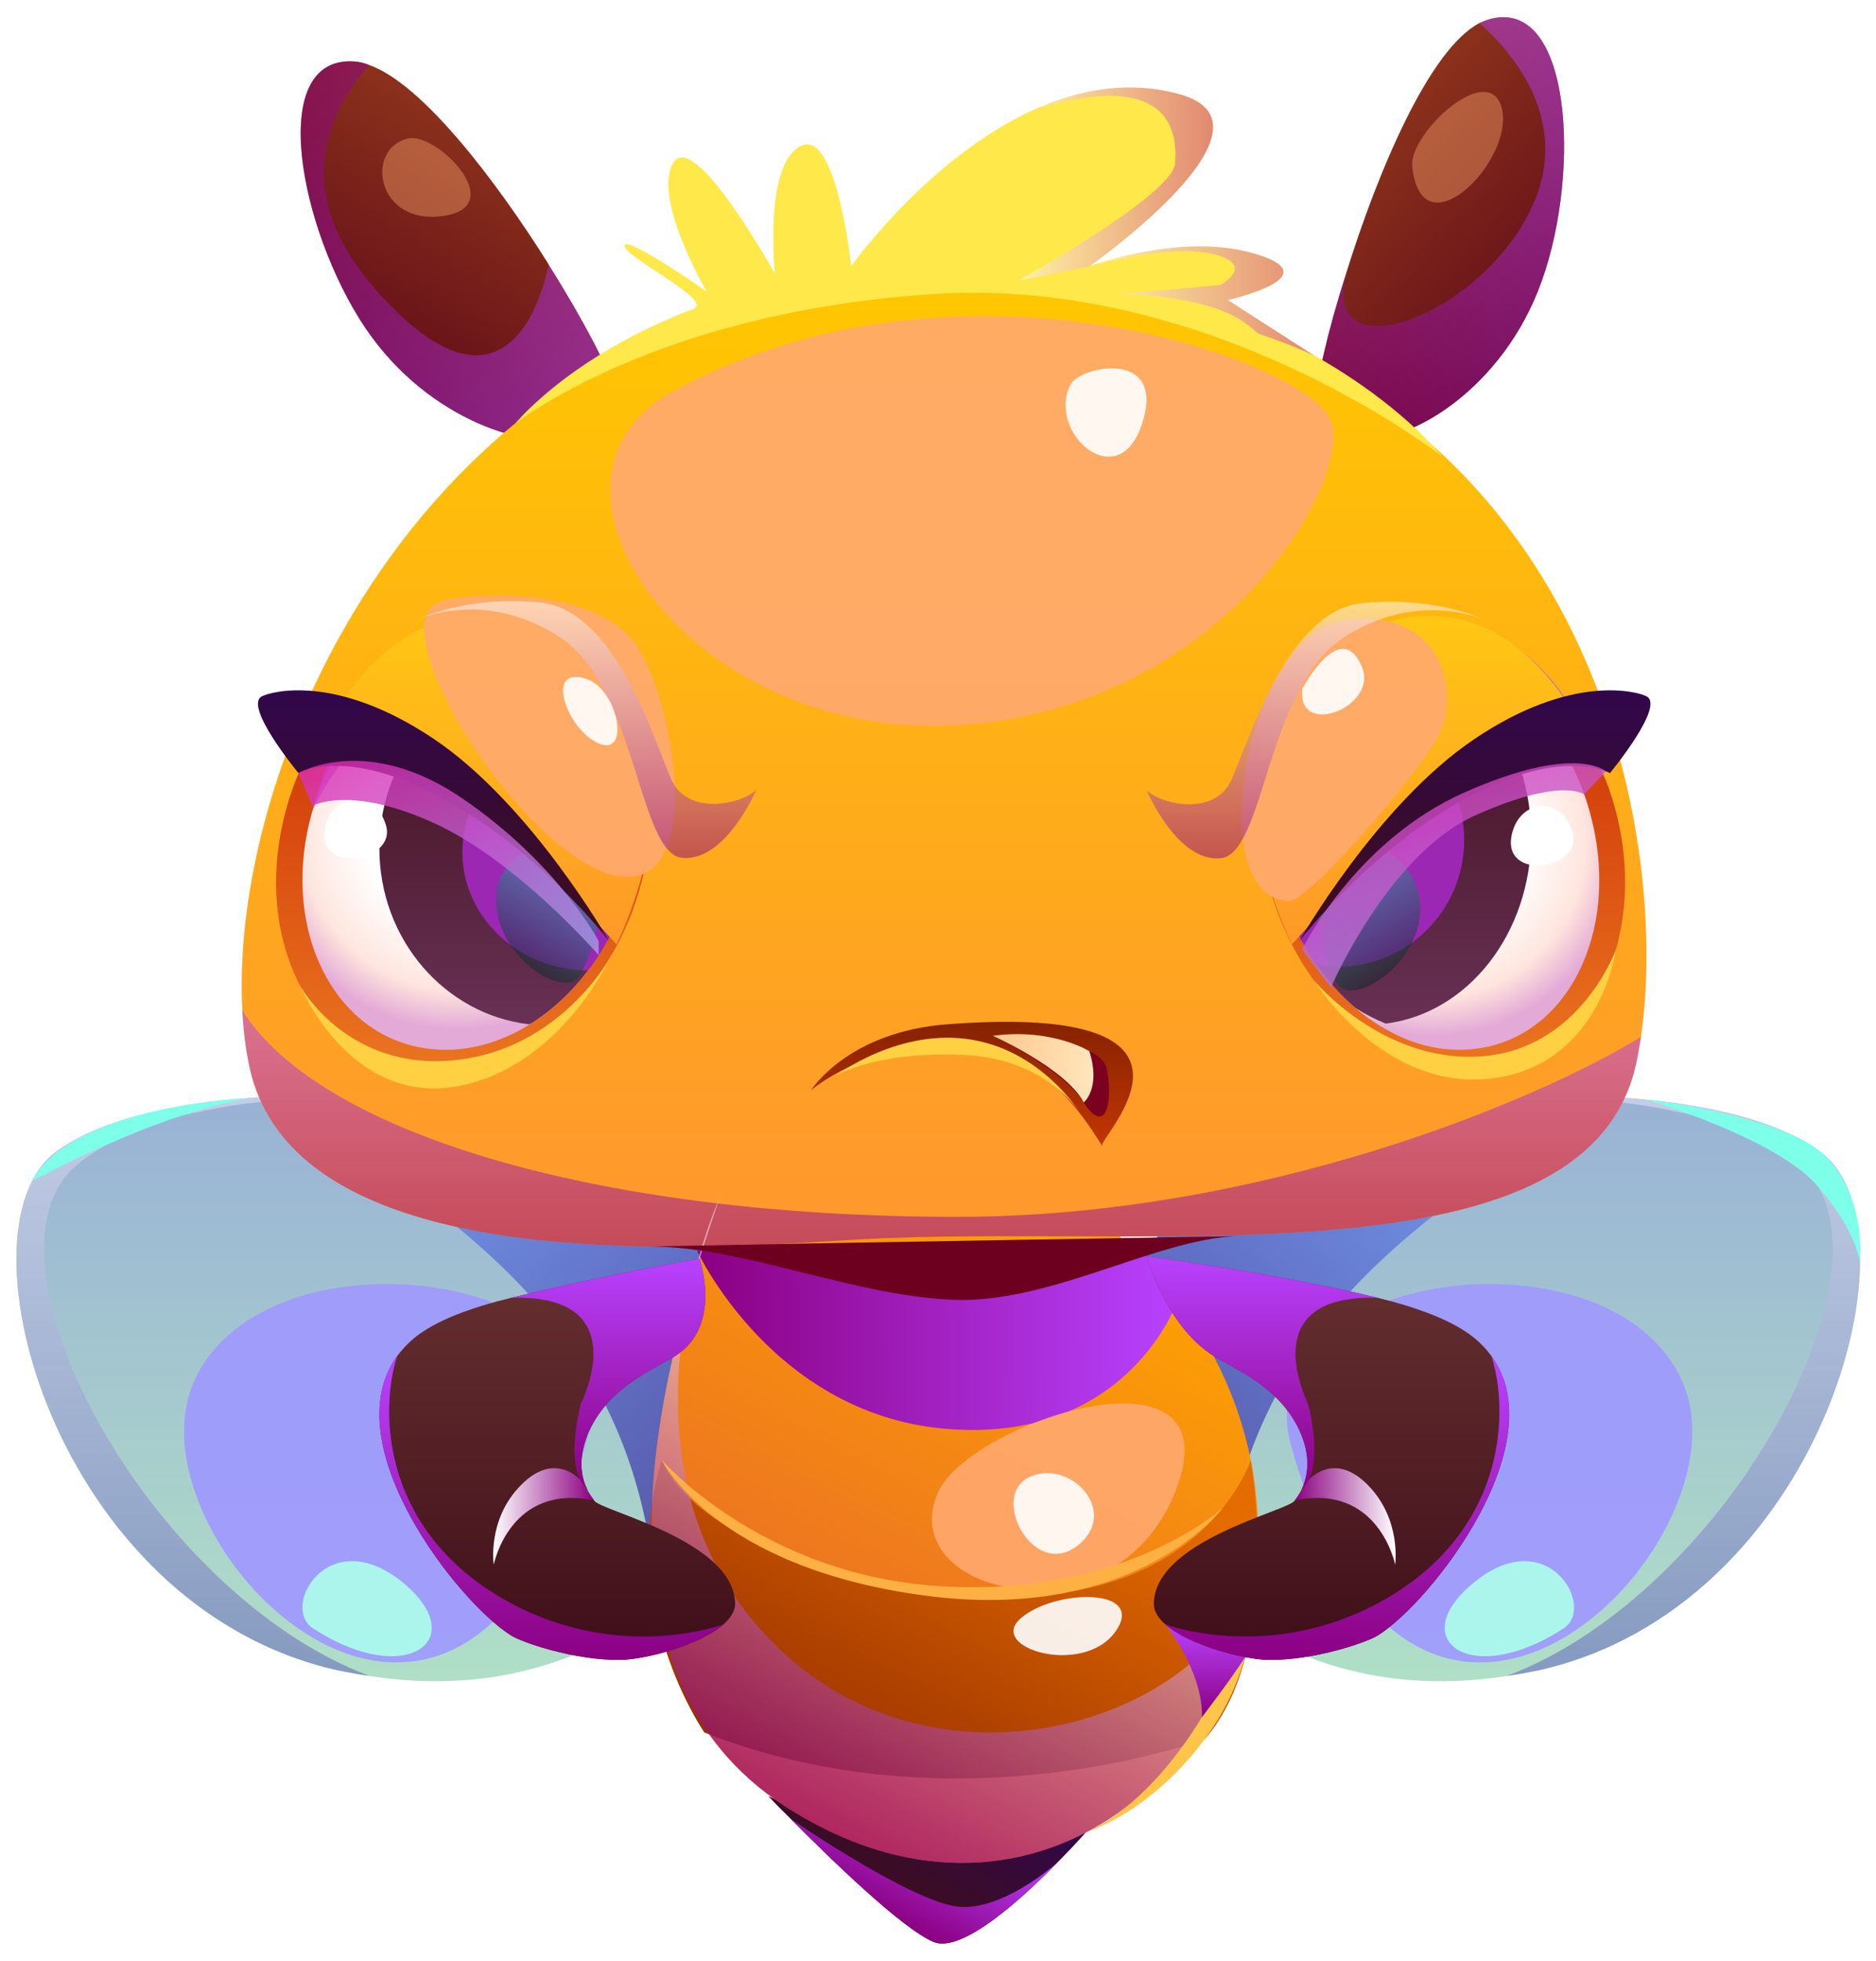 <svg width="538" height="562" viewBox="0 0 538 562" fill="none" xmlns="http://www.w3.org/2000/svg">
<g filter="url(#filter0_d_101_5)">
<path d="M522.5 326.5C501.1 310 452.1 308 413.7 311.1C413.567 311.1 413.5 311.1 413.5 311.1C393.8 312.7 376.9 315.6 367.9 318.6C367.1 318.867 366.367 319.133 365.7 319.4C342.8 328.6 300.5 393.3 300.5 393.3C300.5 393.3 321.3 448.1 371.5 469.5C388.3 476.7 408.4 480.1 432.1 476.4C435.1 476 438.1 475.4 441.2 474.8C522.3 456.7 551.5 348.9 522.5 326.5Z" fill="url(#paint0_linear_101_5)"/>
<path style="mix-blend-mode:multiply" opacity="0.6" d="M522.499 326.5C501.099 310 452.099 308 413.699 311.1C416.999 311.3 485.099 304.5 515.999 329.8C547.699 355.8 495.699 452.6 432.099 476.4C435.099 476 438.099 475.4 441.199 474.8C522.299 456.7 551.499 348.9 522.499 326.5Z" fill="url(#paint1_linear_101_5)"/>
<path style="mix-blend-mode:multiply" opacity="0.6" d="M350.6 447.1C358.1 381.1 400.3 349.6 445.1 320.6L376.2 316.7C375.4 317 366.3 319.2 365.7 319.4C342.8 328.6 300.5 393.3 300.5 393.3C300.5 393.3 300.5 425.7 350.6 447.1Z" fill="url(#paint2_linear_101_5)"/>
<g style="mix-blend-mode:soft-light" opacity="0.9">
<path d="M370.301 410.5C356.301 360.2 462.101 345.8 482.501 392.1C503.001 438.5 405.601 536.9 370.301 410.5Z" fill="#9F98FF"/>
</g>
<g style="mix-blend-mode:soft-light" opacity="0.9">
<path d="M448.499 462.7C421.399 480.4 402.299 465.7 423.199 449.2C443.999 432.7 457.699 456.6 448.499 462.7Z" fill="#ACFFEA"/>
</g>
<path d="M161.699 121.3C153.399 124.7 123.499 117.8 104.699 89.9C85.999 62 76.199 12.2 101.399 13.6C102.799 13.667 104.266 14 105.799 14.6C121.199 20 142.399 48 157.299 71.7C157.299 71.7 157.299 71.734 157.299 71.8C167.499 88 174.799 102.2 175.299 105.9C175.799 109.4 170.099 117.9 161.699 121.3Z" fill="url(#paint3_linear_101_5)"/>
<path d="M442.199 76.4C430.999 108.1 403.699 122.2 394.799 120.9C385.799 119.7 378.199 112.9 377.799 109.5C377.399 105.9 380.599 91.4 386.099 74.2C394.899 45.9 409.699 10.2 424.299 2.6C425.033 2.267 425.766 1.967 426.499 1.7C450.599 -5.9 453.499 44.7 442.199 76.4Z" fill="url(#paint4_linear_101_5)"/>
<path style="mix-blend-mode:multiply" opacity="0.5" d="M442.199 76.4C430.999 108.1 403.699 122.2 394.799 120.9C385.799 119.7 378.199 112.9 377.799 109.5C377.399 105.9 380.599 91.4 386.099 74.2C378.299 103.8 425.599 86.5 439.699 54.5C450.699 29.6 432.699 10.1 424.299 2.6C425.033 2.267 425.766 1.967 426.499 1.7C450.599 -5.9 453.499 44.7 442.199 76.4Z" fill="url(#paint5_linear_101_5)"/>
<path style="mix-blend-mode:multiply" opacity="0.5" d="M161.699 121.3C153.399 124.7 123.499 117.8 104.699 89.9C85.999 62 76.199 12.2 101.399 13.6C102.799 13.667 104.266 14 105.799 14.6C94.199 28.3 82.799 50.8 107.999 79.3C148.199 124.6 157.099 72.7 157.299 71.8C167.499 88 174.799 102.2 175.299 105.9C175.799 109.4 170.099 117.9 161.699 121.3Z" fill="url(#paint6_linear_101_5)"/>
<path d="M15.6 326.5C37.1 310 86 308 124.4 311.1C124.533 311.1 124.6 311.1 124.6 311.1C144.3 312.7 161.3 315.6 170.2 318.6C171.067 318.867 171.833 319.133 172.5 319.4C195.3 328.6 237.6 393.3 237.6 393.3C237.6 393.3 216.8 448.1 166.7 469.5C149.8 476.7 129.8 480.1 106 476.4C103 476 100 475.4 96.9 474.8C15.8 456.7 -13.3 348.9 15.6 326.5Z" fill="url(#paint7_linear_101_5)"/>
<path style="mix-blend-mode:multiply" opacity="0.6" d="M15.6 326.5C37.1 310 86 308 124.4 311.1C121.2 311.3 53 304.5 22.2 329.8C-9.5 355.8 42.4 452.6 106 476.4C103 476 100 475.4 96.9 474.8C15.8 456.7 -13.3 348.9 15.6 326.5Z" fill="url(#paint8_linear_101_5)"/>
<path style="mix-blend-mode:multiply" opacity="0.6" d="M187.5 447.1C180.1 381.1 137.8 349.6 93 320.6L161.9 316.7C162.8 317 171.8 319.2 172.5 319.4C195.3 328.6 237.6 393.3 237.6 393.3C237.6 393.3 237.6 425.7 187.5 447.1Z" fill="url(#paint9_linear_101_5)"/>
<path d="M311.401 521.2C311.401 521.2 308.301 524.8 303.701 529.4C303.634 529.467 303.567 529.533 303.501 529.6C293.401 540 276.101 555.8 267.901 552.7C259.001 549.2 237.501 528.2 226.701 517.3C222.801 513.5 220.301 510.8 220.301 510.8C247.601 524.5 311.401 521.2 311.401 521.2Z" fill="url(#paint10_linear_101_5)"/>
<path d="M225.199 513.8C165.099 474.9 189.399 388.2 206.499 339C212.699 321.2 217.999 308.4 217.999 304.4C217.999 304.4 324.599 317.7 354.299 398.8C358.199 409.6 360.299 420.5 360.699 431.1C360.699 431.8 360.699 432.4 360.799 433.1C360.799 433.567 360.799 434.034 360.799 434.5C360.799 435.367 360.799 436.267 360.799 437.2C359.499 503.9 294.199 558.3 225.199 513.8Z" fill="url(#paint11_linear_101_5)"/>
<path d="M470.599 293.199C470.199 295.799 469.799 298.199 469.299 300.499C456.099 362.999 338.999 347.6 253.699 350.9C219.099 352.2 84.699 367.699 71.399 301.099C70.399 296.233 69.766 291.066 69.499 285.599C65.499 210.499 125.799 83.2 252.999 76.999C448.799 67.299 480.399 225.699 470.599 293.199Z" fill="url(#paint12_linear_101_5)"/>
<path d="M184.3 247.5C175.9 282.5 146.1 307 117.7 302.3C89.2 297.7 73 265.6 81.4 230.6C89.7 195.7 119.6 171.2 148 175.8C176.4 180.5 192.7 212.6 184.3 247.5Z" fill="url(#paint13_linear_101_5)"/>
<path d="M181.399 247C178.899 257.3 174.499 266.5 168.599 274.2C163.899 280.4 158.399 285.5 152.399 289.3C149.499 291.2 146.499 292.7 143.399 293.9C136.299 296.7 128.799 297.6 121.399 296.4C95.799 292.2 81.199 263.3 88.699 231.8C96.199 200.4 123.099 178.3 148.699 182.5C154.599 183.4 159.899 185.7 164.499 189.1C170.699 193.5 175.599 199.9 178.899 207.5C179.099 208.034 179.333 208.6 179.599 209.2C183.799 220.1 184.699 233.3 181.399 247Z" fill="url(#paint14_radial_101_5)"/>
<path d="M181.401 247C178.901 257.3 174.501 266.5 168.601 274.2C163.901 280.4 158.401 285.5 152.401 289.3C152.201 289.367 151.967 289.467 151.701 289.6C127.601 286.8 108.801 265.3 108.801 239.2C108.801 211.1 130.301 188.4 156.801 188.4C159.401 188.4 161.967 188.634 164.501 189.1C170.701 193.5 175.601 199.9 178.901 207.5C179.101 208.034 179.334 208.6 179.601 209.2C183.801 220.1 184.701 233.3 181.401 247Z" fill="url(#paint15_linear_101_5)"/>
<path d="M363.4 247.5C371.6 282.5 400.7 307 428.5 302.3C456.2 297.7 472.1 265.6 463.9 230.6C455.7 195.7 426.6 171.2 398.8 175.8C371.1 180.5 355.2 212.6 363.4 247.5Z" fill="url(#paint16_linear_101_5)"/>
<path d="M424.8 296.4C417.6 297.6 410.3 296.7 403.3 293.9C398.2 291.8 393.2 288.8 388.7 284.9C384.6 281.4 380.8 277.2 377.5 272.5C372.4 265.2 368.5 256.5 366.2 247C363 233.3 363.9 220.1 368 209.2C368.8 207 369.8 204.9 370.9 203C376.7 192.1 386.2 184.5 398.1 182.5C398.5 182.433 398.867 182.366 399.2 182.3C423.9 179 449.5 200.8 456.7 231.8C464.1 263.3 449.8 292.2 424.8 296.4Z" fill="url(#paint17_radial_101_5)"/>
<path d="M439.1 235.7C439.1 263.6 420.9 286.5 397.4 289.4C394.4 288.2 391.5 286.7 388.7 284.9C384.6 281.4 380.8 277.2 377.5 272.5C372.4 265.2 368.5 256.5 366.2 247C363 233.3 363.9 220.1 368 209.2C368.8 207 369.8 204.9 370.9 203C376.7 192.1 386.2 184.5 398.1 182.5C398.5 182.433 398.867 182.366 399.2 182.3C421.8 186.1 439.1 208.5 439.1 235.7Z" fill="url(#paint18_linear_101_5)"/>
<path d="M189.799 414.5C189.799 414.5 197.899 442.7 270.799 452.3C343.599 461.9 358.699 414.5 358.699 414.5C358.699 414.5 368.199 468.6 345.499 494.5C345.499 494.5 274.399 521.1 201.999 492.6C201.999 492.6 176.799 456.4 189.799 414.5Z" fill="url(#paint19_linear_101_5)"/>
<g style="mix-blend-mode:multiply">
<path d="M419.9 236.8C419.9 256.8 403.7 273.1 383.7 273.1C381.567 273.1 379.5 272.9 377.5 272.5C372.4 265.2 368.5 256.5 366.2 247C363 233.3 363.9 220.1 368 209.2C368.8 207 369.8 204.9 370.9 203C374.8 201.5 379.1 200.6 383.7 200.6C403.7 200.6 419.9 216.9 419.9 236.8Z" fill="#9C27B3"/>
</g>
<g style="mix-blend-mode:multiply">
<path d="M181.4 247C178.9 257.3 174.5 266.5 168.6 274.2C148.7 274 132.6 258.9 132.6 240.2C132.6 221.4 148.9 206.2 169 206.2C172.4 206.2 175.7 206.6 178.9 207.5C179.1 208.034 179.333 208.6 179.6 209.2C183.8 220.1 184.7 233.3 181.4 247Z" fill="#9C27B3"/>
</g>
<path style="mix-blend-mode:multiply" opacity="0.8" d="M364.3 231.9C364.3 231.9 367.7 192.5 405.6 186.6C443.4 180.7 460.5 219.8 460.5 219.8C460.5 219.8 447.8 175.1 412.4 173.7C377.1 172.4 360.2 215.4 364.3 231.9Z" fill="url(#paint20_linear_101_5)"/>
<path style="mix-blend-mode:multiply" opacity="0.8" d="M89.6 228.4C89.6 228.4 105.1 192.2 140.2 190.1C175.3 188 183.2 225.5 183.2 225.5C183.2 225.5 185.6 185.5 147.8 177.9C110 170.3 92.3 214.6 89.6 228.4Z" fill="url(#paint21_linear_101_5)"/>
<path style="mix-blend-mode:screen" opacity="0.5" d="M378.601 233C374.901 234.1 377.201 267.5 383.401 277.9C388.001 285.5 410.301 270.5 407.001 252.8C404.401 238.6 382.801 231.9 378.601 233Z" fill="url(#paint22_linear_101_5)"/>
<path style="mix-blend-mode:screen" opacity="0.5" d="M172.199 236.599C175.899 237.599 172.499 265.299 166.199 275.699C161.599 283.299 139.299 268.299 142.599 250.499C145.299 236.299 167.899 235.399 172.199 236.599Z" fill="url(#paint23_linear_101_5)"/>
<path d="M433.6 234.999C430.3 248.899 454.1 245.299 451 234.699C447.9 223.999 436 224.899 433.6 234.999Z" fill="white"/>
<path d="M93.299 233C89.999 246.8 113.799 243.3 110.699 232.6C107.499 221.9 95.699 222.8 93.299 233Z" fill="white"/>
<path style="mix-blend-mode:multiply" d="M199.9 354.5C199.9 354.5 222 402.5 273.1 405.7C324.1 409 337.8 368.6 337.8 368.6L326.8 353.4C326.8 353.4 237 355.3 199.9 354.5Z" fill="url(#paint24_linear_101_5)"/>
<path d="M86.199 278.8C86.199 278.8 99.699 303.1 130.399 299.9C161.099 296.8 175.399 269.8 175.399 269.8C175.399 269.8 160.699 302.5 130.399 307.5C100.099 312.4 86.199 278.8 86.199 278.8Z" fill="#FFD142"/>
<path d="M376.9 277.1C376.9 277.1 396.5 300.8 424.8 298.8C453.2 296.8 463.4 268.2 463.4 268.2C463.4 268.2 459.2 301.2 427.9 305.1C396.6 309 376.9 277.1 376.9 277.1Z" fill="#FFD142"/>
<g style="mix-blend-mode:soft-light" opacity="0.9">
<path d="M192.8 108.3C146.7 133.4 196.2 207.7 273.1 203.9C350 200.1 387.9 134.1 381.8 116.9C375.8 99.6 275.2 63.3 192.8 108.3Z" fill="#FFA96F"/>
</g>
<g style="mix-blend-mode:soft-light" opacity="0.9">
<path d="M306.899 106.4C300.199 120.1 320.899 138.5 327.599 117.2C334.399 95.9 309.699 100.8 306.899 106.4Z" fill="white"/>
</g>
<path style="mix-blend-mode:multiply" opacity="0.5" d="M470.6 293.2C470.2 295.8 469.8 298.2 469.3 300.5C456.1 363 339 347.6 253.7 350.9C219.1 352.2 84.7 367.7 71.4 301.1C70.4 296.233 69.767 291.066 69.5 285.6C91 320.1 169.7 344.8 274.5 344.8C362.6 344.8 442.3 310.7 470.6 293.2Z" fill="url(#paint25_linear_101_5)"/>
<path style="mix-blend-mode:multiply" opacity="0.6" d="M225.199 513.8C165.099 474.9 189.399 388.2 206.499 339C206.099 340.3 170.899 416.8 222.399 467.6C272.999 517.5 358.799 485 360.799 437.2C359.499 503.9 294.199 558.3 225.199 513.8Z" fill="url(#paint26_linear_101_5)"/>
<path style="mix-blend-mode:multiply" d="M303.499 529.6C293.399 540 276.099 555.8 267.899 552.7C258.999 549.2 237.499 528.2 226.699 517.3C226.699 517.3 262.499 542 275.599 542.6C287.499 543.2 301.099 531.8 303.499 529.6Z" fill="url(#paint27_linear_101_5)"/>
<path style="mix-blend-mode:multiply" opacity="0.6" d="M103.5 461.6C103.366 461.933 103.233 462.266 103.1 462.6C103.233 462.333 103.333 462.033 103.4 461.7L103.5 461.6Z" fill="url(#paint28_linear_101_5)"/>
<g style="mix-blend-mode:soft-light" opacity="0.9">
<path d="M167.8 410.5C181.9 360.2 76.1 345.8 55.6 392.1C35.1 438.5 132.6 536.9 167.8 410.5Z" fill="#9F98FF"/>
</g>
<path d="M147.699 117.499C147.699 117.499 187.399 85.499 267.699 80.299C347.899 75.1 413.599 126.899 413.599 126.899C413.599 126.899 374.399 76.1 280.699 72.499C186.899 68.799 147.699 117.499 147.699 117.499Z" fill="#FFE84A"/>
<g style="mix-blend-mode:soft-light" opacity="0.9">
<path d="M268.899 424C256.299 453.5 319.999 467.7 337.199 423.2C354.399 378.6 277.699 403.5 268.899 424Z" fill="#FFA96F"/>
</g>
<g style="mix-blend-mode:soft-light" opacity="0.9">
<path d="M89.699 462.7C116.699 480.4 135.799 465.7 114.999 449.2C94.099 432.7 80.399 456.6 89.699 462.7Z" fill="#ACFFEA"/>
</g>
<path d="M189.801 414.5C189.801 414.5 218.701 447.8 270.201 450.7C322.801 453.8 350.701 428.2 350.701 428.2C350.701 428.2 325.601 461.6 264.801 453.3C204.601 445.2 189.801 414.5 189.801 414.5Z" fill="#FFB042"/>
<path d="M186.199 353.3C212.499 353.1 245.999 367.9 274.399 368.6C302.699 369.3 333.699 350 356.899 350.3C356.899 350.3 234.999 352.3 186.199 353.3Z" fill="#6D001F"/>
<path d="M377 98C376.5 97.7 370.7 95 360.8 91.6C333.1 82 272.2 67 198.8 84.6C205.2 82.3 178.7 69.5 179.1 66.4C179.4 63.3 202.7 79.6 202.7 79.6C202.7 79.6 187.1 53.2 193 42.8C198.9 32.4 222.2 74.4 222.2 74.4C222.2 74.4 219 43.5 229.5 37.9C239.9 32.4 244.1 72.3 244.1 72.3C244.1 72.3 266.6 40.6 297.3 27.1C309.9 21.6 323.8 19.1 338.2 23C369.6 31.6 314.7 70.7 312.5 72.3C312.567 72.3 312.6 72.267 312.6 72.2C315 71.4 340.2 62.6 360.4 68.9C381.6 75.4 352.1 82 352.1 82L377 98Z" fill="#FFE84A"/>
<g style="mix-blend-mode:soft-light" opacity="0.4">
<path d="M405 43.7C407.6 68.7 433.9 42.5 430.8 27.5C427.6 12.5 404 34.1 405 43.7Z" fill="#FFA96F"/>
</g>
<g style="mix-blend-mode:soft-light" opacity="0.4">
<path d="M116.999 35.7C104.499 38.6 107.899 60.7 127.099 57.9C146.299 55.2 125.299 33.8 116.999 35.7Z" fill="#FFA96F"/>
</g>
<path style="mix-blend-mode:multiply" opacity="0.5" d="M312.5 72.299L291.6 76.6C291.6 76.6 336.2 52.1 337 42.8C337.7 33.4 335.4 15.9 297.3 27.1C309.9 21.6 323.8 19 338.2 23C369.6 31.6 314.7 70.7 312.5 72.299Z" fill="url(#paint29_linear_101_5)"/>
<path style="mix-blend-mode:multiply" opacity="0.5" d="M377 98C376.5 97.7 370.7 95 360.8 91.6C359.8 90.667 358.7 89.767 357.5 88.9C346.4 80.3 320.9 80.3 320.6 80.3L350 77.7C350 77.7 360.4 72 348.2 68.9C336.5 65.9 314.8 71.7 312.6 72.2C315 71.4 340.2 62.6 360.4 68.9C381.6 75.4 352.1 82 352.1 82L377 98Z" fill="url(#paint30_linear_101_5)"/>
<g style="mix-blend-mode:soft-light" opacity="0.9">
<path d="M295.4 419.3C283.6 424.5 296.1 448.7 308.8 439.2C321.5 429.6 307.1 414.1 295.4 419.3Z" fill="white"/>
</g>
<g style="mix-blend-mode:soft-light" opacity="0.9">
<path d="M292.7 459.9C283 468.4 310.5 476.6 319.8 463.8C329.1 450.9 302.4 451.4 292.7 459.9Z" fill="white"/>
</g>
<path d="M360.8 433.1C360.8 433.1 361.2 461.3 344.7 488.2C328.2 515.2 311.4 521.2 311.4 521.2C311.4 521.2 331.5 515.4 347.9 491.1C364.3 466.7 360.8 433.1 360.8 433.1Z" fill="#FFC54A"/>
<path d="M370.499 266.7C370.499 266.7 423.499 206 456.899 211.5C456.899 211.5 439.199 164.7 400.099 173.7C342.199 187.1 360.699 246.5 370.499 266.7Z" fill="url(#paint31_linear_101_5)"/>
<path d="M372.6 265.8C372.6 265.8 395 226.5 422.9 207.8C450.8 189 469.5 194.2 472.2 195.6C477.6 198.4 461.7 217.6 461.7 217.6C461.7 217.6 448.2 209.6 420.1 225C392 240.3 372.6 265.8 372.6 265.8Z" fill="url(#paint32_linear_101_5)"/>
<path d="M176.8 266.7C176.8 266.7 123.8 206 90.4 211.5C90.4 211.5 108.1 164.7 147.2 173.7C205.1 187.1 186.6 246.5 176.8 266.7Z" fill="url(#paint33_linear_101_5)"/>
<path d="M174.699 265.8C174.699 265.8 152.299 226.5 124.399 207.8C96.399 189 77.799 194.2 75.099 195.6C69.699 198.4 85.599 217.6 85.599 217.6C85.599 217.6 99.099 209.6 127.199 225C155.299 240.3 174.699 265.8 174.699 265.8Z" fill="url(#paint34_linear_101_5)"/>
<path style="mix-blend-mode:multiply" opacity="0.8" d="M381.7 279C381.7 279 398.1 241 422.9 229.8C447.8 218.6 454.3 223.7 454.3 223.7L460.5 217.1C460.5 217.1 451.9 209 420.1 223.1C388.4 237.1 373.4 268.2 373.4 268.2L381.7 279Z" fill="url(#paint35_linear_101_5)"/>
<path style="mix-blend-mode:multiply" opacity="0.8" d="M85.6 217.6L89.6 227C89.6 227 100.2 220.9 124.4 231.9C148.5 242.9 171.7 269.8 171.7 269.8V265.8C171.7 265.8 160.4 243.9 132.8 225C105.2 206 85.6 217.6 85.6 217.6Z" fill="url(#paint36_linear_101_5)"/>
<path d="M232.6 308.5C232.6 308.5 243.1 291.7 271.8 289.6C355.1 283.3 315.3 321.8 316.1 324.3C316.8 326.8 301.4 294.6 274.8 294.8C248.2 294.9 232.6 308.5 232.6 308.5Z" fill="url(#paint37_linear_101_5)"/>
<path style="mix-blend-mode:multiply" d="M334.199 461.6C334.199 461.6 344.999 474.9 344.699 488.2C344.699 488.2 352.199 478.5 357.099 471C357.099 471 340.599 465.6 334.199 461.6Z" fill="url(#paint38_linear_101_5)"/>
<path d="M395.1 464.8C392.1 466.7 376.9 472 363.7 471.8C356.7 471.7 341 467.6 334.2 461.6C332.1 459.8 330.9 457.8 330.9 455.8C330.9 437.5 369.9 429 371.3 426.1C371.3 426.1 372.4 424.9 373.4 422.7C374.9 419.4 376.2 413.6 372.6 405.9C366.7 393.3 353.9 388.4 348.1 384.7C334.2 376 328.9 356.1 328.9 356.1C328.9 356.1 366.8 361.1 395.1 368C406.5 370.8 416.7 374.5 422.9 379.6C424.834 381.2 426.434 382.9 427.7 384.7C446 409.8 410.4 455.3 395.1 464.8Z" fill="url(#paint39_linear_101_5)"/>
<path style="mix-blend-mode:multiply" d="M395.1 368C359 366.9 375.1 398.3 375.1 398.3C375.1 398.3 380.2 416.9 373.4 422.7C374.9 419.4 376.2 413.6 372.6 405.9C366.7 393.3 353.9 388.4 348.1 384.7C334.2 376 328.9 356.1 328.9 356.1C328.9 356.1 366.8 361.1 395.1 368Z" fill="url(#paint40_linear_101_5)"/>
<path style="mix-blend-mode:multiply" d="M395.101 464.799C392.101 466.699 376.901 471.999 363.701 471.799C356.701 471.699 341.001 467.599 334.201 461.599C334.201 461.599 365.701 473.499 399.101 453.299C432.401 432.999 432.601 399.699 427.701 384.699C446.001 409.799 410.401 455.299 395.101 464.799Z" fill="url(#paint41_linear_101_5)"/>
<path style="mix-blend-mode:multiply" d="M371.301 426.1C395.401 421 400.101 444.5 400.101 444.5C400.101 444.5 402.001 431.6 392.301 421.7C382.601 411.8 375.401 420.1 375.401 420.1L371.301 426.1Z" fill="url(#paint42_linear_101_5)"/>
<path d="M146.6 464.8C149.5 466.7 164.8 472 178 471.8C185 471.7 200.7 467.6 207.5 461.6C209.5 459.8 210.8 457.8 210.8 455.8C210.8 437.5 171.7 429 170.4 426.1C170.4 426.1 169.2 424.9 168.3 422.7C166.7 419.4 165.5 413.6 169.1 405.9C175 393.3 187.8 388.4 193.6 384.7C207.4 376 200.6 356.8 200.6 356.8C200.6 356.8 174.9 361.1 146.6 368C135.1 370.8 124.9 374.5 118.7 379.6C116.833 381.2 115.233 382.9 113.9 384.7C95.6 409.8 131.3 455.3 146.6 464.8Z" fill="url(#paint43_linear_101_5)"/>
<path style="mix-blend-mode:multiply" d="M146.6 368C182.7 366.9 166.6 398.3 166.6 398.3C166.6 398.3 161.5 416.9 168.3 422.7C166.7 419.4 165.5 413.6 169.1 405.9C175 393.3 187.8 388.4 193.6 384.7C207.4 376 200.6 356.8 200.6 356.8C200.6 356.8 174.9 361.1 146.6 368Z" fill="url(#paint44_linear_101_5)"/>
<path style="mix-blend-mode:multiply" d="M146.6 464.8C149.5 466.7 164.8 472 178 471.8C185 471.7 200.7 467.6 207.5 461.6C207.5 461.6 175.9 473.5 142.6 453.3C109.2 433 109 399.7 113.9 384.7C95.6 409.8 131.3 455.3 146.6 464.8Z" fill="url(#paint45_linear_101_5)"/>
<path style="mix-blend-mode:multiply" d="M170.4 426.1C146.2 421 141.6 444.5 141.6 444.5C141.6 444.5 139.6 431.6 149.4 421.7C159.1 411.8 166.3 420.1 166.3 420.1L170.4 426.1Z" fill="url(#paint46_linear_101_5)"/>
<g style="mix-blend-mode:soft-light" opacity="0.9">
<path d="M369.501 254.3C344.001 252.8 357.701 176.8 386.201 173.7C414.701 170.6 417.401 194.9 413.601 204.6C409.901 214.4 375.401 254.7 369.501 254.3Z" fill="#FFA96F"/>
</g>
<g style="mix-blend-mode:soft-light" opacity="0.9">
<path d="M124.401 169.4C110.801 179.2 150.401 240.9 176.101 246.9C201.801 252.9 194.501 201 183.201 182C171.901 163 129.701 165.5 124.401 169.4Z" fill="#FFA96F"/>
</g>
<path style="mix-blend-mode:multiply" opacity="0.5" d="M328.801 222.5C328.801 222.5 337.601 243.3 350.101 242C362.601 240.8 363.201 193.5 384.801 179.1C406.401 164.7 425.701 173.7 425.701 173.7C425.701 173.7 412.301 166.8 390.701 168.9C369.201 170.9 358.101 208.5 353.201 219.4C348.401 230.3 332.801 226.5 328.801 222.5Z" fill="url(#paint47_linear_101_5)"/>
<path style="mix-blend-mode:multiply" opacity="0.5" d="M216.9 222.399C216.9 222.399 208.1 243.099 195.6 241.899C183.1 240.599 182.5 193.299 160.9 178.899C139.3 164.499 120 173.499 120 173.499C120 173.499 133.4 166.599 154.9 168.699C176.5 170.799 187.6 208.299 192.4 219.199C197.3 230.199 212.8 226.399 216.9 222.399Z" fill="url(#paint48_linear_101_5)"/>
<path d="M284.699 292.9C284.699 292.9 304.599 302.2 310.799 312C316.999 321.7 319.299 312.1 317.399 302.4C315.399 292.7 284.699 292.9 284.699 292.9Z" fill="#7C001F"/>
<path d="M310.799 312C310.799 312 315.799 308 312.399 297.3C312.399 297.3 301.599 290.6 284.699 292.9C284.699 292.9 305.599 302.2 310.799 312Z" fill="url(#paint49_linear_101_5)"/>
<path d="M239.6 304.4C239.6 304.4 251.2 297.2 276.5 298.4C301.7 299.5 310.9 316.7 310.9 316.7C310.9 316.7 300.1 297.8 279.1 294.1C258 290.3 239.6 304.4 239.6 304.4Z" fill="#FFD142"/>
<g style="mix-blend-mode:soft-light" opacity="0.9">
<path d="M373.501 193.4C371.701 207.7 395.301 198.8 390.601 187.2C384.501 172.6 373.501 193.4 373.501 193.4Z" fill="white"/>
</g>
<g style="mix-blend-mode:soft-light" opacity="0.9">
<path d="M168.401 190.7C155.801 186.3 162.601 205.3 171.701 209.1C180.901 213 177.301 193.9 168.401 190.7Z" fill="white"/>
</g>
<path d="M472.199 311.2C472.199 311.2 509.299 322.2 521.099 335.8C532.999 349.4 533.399 358.3 533.399 358.3C533.399 358.3 535.499 340.7 524.399 328.3C513.399 315.8 472.199 311.2 472.199 311.2Z" fill="#7EFFEA"/>
<path d="M9.199 334.5C9.199 334.5 44.399 315.2 71.799 310.7C71.799 310.7 21.099 312.6 9.199 334.5Z" fill="#7EFFEA"/>
</g>
<defs>
<filter id="filter0_d_101_5" x="0.705" y="0.933" width="536.852" height="560.163" filterUnits="userSpaceOnUse" color-interpolation-filters="sRGB">
<feFlood flood-opacity="0" result="BackgroundImageFix"/>
<feColorMatrix in="SourceAlpha" type="matrix" values="0 0 0 0 0 0 0 0 0 0 0 0 0 0 0 0 0 0 127 0" result="hardAlpha"/>
<feOffset dy="4"/>
<feGaussianBlur stdDeviation="2"/>
<feComposite in2="hardAlpha" operator="out"/>
<feColorMatrix type="matrix" values="0 0 0 0 0 0 0 0 0 0 0 0 0 0 0 0 0 0 0.25 0"/>
<feBlend mode="normal" in2="BackgroundImageFix" result="effect1_dropShadow_101_5"/>
<feBlend mode="normal" in="SourceGraphic" in2="effect1_dropShadow_101_5" result="shape"/>
</filter>
<linearGradient id="paint0_linear_101_5" x1="588.3" y1="524.1" x2="588.3" y2="242.3" gradientUnits="userSpaceOnUse">
<stop stop-color="#B6ECC2"/>
<stop offset="1" stop-color="#909FDC"/>
</linearGradient>
<linearGradient id="paint1_linear_101_5" x1="584.099" y1="493.7" x2="584.099" y2="265.8" gradientUnits="userSpaceOnUse">
<stop stop-color="#5C60B5"/>
<stop offset="1" stop-color="white"/>
</linearGradient>
<linearGradient id="paint2_linear_101_5" x1="297.2" y1="190.1" x2="189" y2="312.7" gradientUnits="userSpaceOnUse">
<stop stop-color="#5B8EFF"/>
<stop offset="1" stop-color="#1D0090"/>
</linearGradient>
<linearGradient id="paint3_linear_101_5" x1="90.599" y1="90" x2="128.199" y2="27.4" gradientUnits="userSpaceOnUse">
<stop stop-color="#630E19"/>
<stop offset="1" stop-color="#8B311B"/>
</linearGradient>
<linearGradient id="paint4_linear_101_5" x1="426.299" y1="103" x2="374.299" y2="54.6" gradientUnits="userSpaceOnUse">
<stop stop-color="#630E19"/>
<stop offset="1" stop-color="#8B311B"/>
</linearGradient>
<linearGradient id="paint5_linear_101_5" x1="348.499" y1="84.1" x2="430.499" y2="-4" gradientUnits="userSpaceOnUse">
<stop stop-color="#8B0081"/>
<stop offset="1" stop-color="#B842FF"/>
</linearGradient>
<linearGradient id="paint6_linear_101_5" x1="95.999" y1="8.7" x2="198.299" y2="70.1" gradientUnits="userSpaceOnUse">
<stop stop-color="#8B0081"/>
<stop offset="1" stop-color="#B842FF"/>
</linearGradient>
<linearGradient id="paint7_linear_101_5" x1="-50.1" y1="524.1" x2="-50.1" y2="242.3" gradientUnits="userSpaceOnUse">
<stop stop-color="#B6ECC2"/>
<stop offset="1" stop-color="#909FDC"/>
</linearGradient>
<linearGradient id="paint8_linear_101_5" x1="-46" y1="493.7" x2="-46" y2="265.8" gradientUnits="userSpaceOnUse">
<stop stop-color="#5C60B5"/>
<stop offset="1" stop-color="white"/>
</linearGradient>
<linearGradient id="paint9_linear_101_5" x1="240.9" y1="190.1" x2="349.1" y2="312.7" gradientUnits="userSpaceOnUse">
<stop stop-color="#5B8EFF"/>
<stop offset="1" stop-color="#1D0090"/>
</linearGradient>
<linearGradient id="paint10_linear_101_5" x1="239.401" y1="538" x2="261.401" y2="495.5" gradientUnits="userSpaceOnUse">
<stop stop-color="#3E0E19"/>
<stop offset="1" stop-color="#31074B"/>
</linearGradient>
<linearGradient id="paint11_linear_101_5" x1="136.999" y1="468.9" x2="226.299" y2="295.7" gradientUnits="userSpaceOnUse">
<stop stop-color="#E5602F"/>
<stop offset="1" stop-color="#FFA400"/>
</linearGradient>
<linearGradient id="paint12_linear_101_5" x1="175.599" y1="353.399" x2="175.599" y2="76.499" gradientUnits="userSpaceOnUse">
<stop stop-color="#FF962F"/>
<stop offset="1" stop-color="#FFC700"/>
</linearGradient>
<linearGradient id="paint13_linear_101_5" x1="84.1" y1="332.2" x2="84.1" y2="167.4" gradientUnits="userSpaceOnUse">
<stop stop-color="#F28727"/>
<stop offset="1" stop-color="#C72200"/>
</linearGradient>
<radialGradient id="paint14_radial_101_5" cx="0" cy="0" r="1" gradientUnits="userSpaceOnUse" gradientTransform="translate(131.499 234.4) scale(56.6 56.6)">
<stop offset="0.469" stop-color="white"/>
<stop offset="0.802" stop-color="#FFE5DD"/>
<stop offset="1" stop-color="#E3AAD7"/>
</radialGradient>
<linearGradient id="paint15_linear_101_5" x1="77.501" y1="289.6" x2="77.501" y2="188.4" gradientUnits="userSpaceOnUse">
<stop stop-color="#683155"/>
<stop offset="1" stop-color="#3E0E19"/>
</linearGradient>
<linearGradient id="paint16_linear_101_5" x1="463.1" y1="331.8" x2="463.1" y2="168.1" gradientUnits="userSpaceOnUse">
<stop stop-color="#F28727"/>
<stop offset="1" stop-color="#C72200"/>
</linearGradient>
<radialGradient id="paint17_radial_101_5" cx="0" cy="0" r="1" gradientUnits="userSpaceOnUse" gradientTransform="translate(410.1 237) scale(56 56)">
<stop offset="0.469" stop-color="white"/>
<stop offset="0.802" stop-color="#FFE5DD"/>
<stop offset="1" stop-color="#E3AAD7"/>
</radialGradient>
<linearGradient id="paint18_linear_101_5" x1="325.1" y1="289.4" x2="325.1" y2="182.3" gradientUnits="userSpaceOnUse">
<stop stop-color="#683155"/>
<stop offset="1" stop-color="#3E0E19"/>
</linearGradient>
<linearGradient id="paint19_linear_101_5" x1="205.299" y1="494.6" x2="260.299" y2="388.1" gradientUnits="userSpaceOnUse">
<stop offset="0.006" stop-color="#982F00"/>
<stop offset="1" stop-color="#E36B00"/>
</linearGradient>
<linearGradient id="paint20_linear_101_5" x1="403.2" y1="254" x2="371.1" y2="170.9" gradientUnits="userSpaceOnUse">
<stop stop-color="#A69CEA"/>
<stop offset="1" stop-color="#DE27B3"/>
</linearGradient>
<linearGradient id="paint21_linear_101_5" x1="130.2" y1="248.8" x2="100.8" y2="172.7" gradientUnits="userSpaceOnUse">
<stop stop-color="#A69CEA"/>
<stop offset="1" stop-color="#DE27B3"/>
</linearGradient>
<linearGradient id="paint22_linear_101_5" x1="368.701" y1="302.2" x2="340.701" y2="253.8" gradientUnits="userSpaceOnUse">
<stop/>
<stop offset="1" stop-color="#39FFFF"/>
</linearGradient>
<linearGradient id="paint23_linear_101_5" x1="174.599" y1="296.299" x2="200.399" y2="251.599" gradientUnits="userSpaceOnUse">
<stop/>
<stop offset="1" stop-color="#39FFFF"/>
</linearGradient>
<linearGradient id="paint24_linear_101_5" x1="199.9" y1="354.2" x2="337.8" y2="353.3" gradientUnits="userSpaceOnUse">
<stop stop-color="#8B0081"/>
<stop offset="1" stop-color="#B842FF"/>
</linearGradient>
<linearGradient id="paint25_linear_101_5" x1="264.3" y1="353.4" x2="264.3" y2="285.6" gradientUnits="userSpaceOnUse">
<stop stop-color="#8B0081"/>
<stop offset="1" stop-color="#B842FF"/>
</linearGradient>
<linearGradient id="paint26_linear_101_5" x1="174.599" y1="488.3" x2="242.099" y2="357.4" gradientUnits="userSpaceOnUse">
<stop stop-color="#8B0081"/>
<stop offset="1" stop-color="white"/>
</linearGradient>
<linearGradient id="paint27_linear_101_5" x1="245.599" y1="541.2" x2="262.499" y2="508.5" gradientUnits="userSpaceOnUse">
<stop stop-color="#8B0081"/>
<stop offset="1" stop-color="#B842FF"/>
</linearGradient>
<linearGradient id="paint28_linear_101_5" x1="102" y1="462.6" x2="102" y2="461.6" gradientUnits="userSpaceOnUse">
<stop stop-color="#5C60B5"/>
<stop offset="1" stop-color="white"/>
</linearGradient>
<linearGradient id="paint29_linear_101_5" x1="291.6" y1="21.1" x2="347.8" y2="21.1" gradientUnits="userSpaceOnUse">
<stop stop-color="white"/>
<stop offset="1" stop-color="#C62A96"/>
</linearGradient>
<linearGradient id="paint30_linear_101_5" x1="312.6" y1="66.6" x2="377" y2="66.6" gradientUnits="userSpaceOnUse">
<stop stop-color="white"/>
<stop offset="1" stop-color="#C62A96"/>
</linearGradient>
<linearGradient id="paint31_linear_101_5" x1="362.699" y1="266.7" x2="362.699" y2="172.6" gradientUnits="userSpaceOnUse">
<stop stop-color="#FF9828"/>
<stop offset="1" stop-color="#FFC713"/>
</linearGradient>
<linearGradient id="paint32_linear_101_5" x1="397.3" y1="265.8" x2="397.3" y2="193.9" gradientUnits="userSpaceOnUse">
<stop stop-color="#3E0E19"/>
<stop offset="1" stop-color="#31074B"/>
</linearGradient>
<linearGradient id="paint33_linear_101_5" x1="184.6" y1="266.7" x2="184.6" y2="172.6" gradientUnits="userSpaceOnUse">
<stop stop-color="#FF9828"/>
<stop offset="1" stop-color="#FFC713"/>
</linearGradient>
<linearGradient id="paint34_linear_101_5" x1="149.999" y1="265.8" x2="149.999" y2="193.9" gradientUnits="userSpaceOnUse">
<stop stop-color="#3E0E19"/>
<stop offset="1" stop-color="#31074B"/>
</linearGradient>
<linearGradient id="paint35_linear_101_5" x1="402" y1="301.6" x2="369.2" y2="216.4" gradientUnits="userSpaceOnUse">
<stop stop-color="#A69CEA"/>
<stop offset="1" stop-color="#DE27B3"/>
</linearGradient>
<linearGradient id="paint36_linear_101_5" x1="118.6" y1="290.2" x2="88.7" y2="212.9" gradientUnits="userSpaceOnUse">
<stop stop-color="#A69CEA"/>
<stop offset="1" stop-color="#DE27B3"/>
</linearGradient>
<linearGradient id="paint37_linear_101_5" x1="271.9" y1="324.4" x2="271.9" y2="288.9" gradientUnits="userSpaceOnUse">
<stop stop-color="#C23600"/>
<stop offset="0.994" stop-color="#862200"/>
</linearGradient>
<linearGradient id="paint38_linear_101_5" x1="330.199" y1="488.2" x2="330.199" y2="461.6" gradientUnits="userSpaceOnUse">
<stop stop-color="#8B0081"/>
<stop offset="1" stop-color="#B842FF"/>
</linearGradient>
<linearGradient id="paint39_linear_101_5" x1="316.4" y1="471.8" x2="316.4" y2="356.1" gradientUnits="userSpaceOnUse">
<stop stop-color="#3E0E19"/>
<stop offset="1" stop-color="#683131"/>
</linearGradient>
<linearGradient id="paint40_linear_101_5" x1="328.5" y1="422.7" x2="328.5" y2="356.1" gradientUnits="userSpaceOnUse">
<stop stop-color="#8B0081"/>
<stop offset="1" stop-color="#B842FF"/>
</linearGradient>
<linearGradient id="paint41_linear_101_5" x1="345.001" y1="471.799" x2="345.001" y2="384.699" gradientUnits="userSpaceOnUse">
<stop stop-color="#8B0081"/>
<stop offset="1" stop-color="#B842FF"/>
</linearGradient>
<linearGradient id="paint42_linear_101_5" x1="371.301" y1="416.9" x2="400.201" y2="416.9" gradientUnits="userSpaceOnUse">
<stop stop-color="#8B0081"/>
<stop offset="1" stop-color="white"/>
</linearGradient>
<linearGradient id="paint43_linear_101_5" x1="224.7" y1="471.8" x2="224.7" y2="356.8" gradientUnits="userSpaceOnUse">
<stop stop-color="#3E0E19"/>
<stop offset="1" stop-color="#683131"/>
</linearGradient>
<linearGradient id="paint44_linear_101_5" x1="213.4" y1="422.7" x2="213.4" y2="356.8" gradientUnits="userSpaceOnUse">
<stop stop-color="#8B0081"/>
<stop offset="1" stop-color="#B842FF"/>
</linearGradient>
<linearGradient id="paint45_linear_101_5" x1="196.6" y1="471.8" x2="196.6" y2="384.7" gradientUnits="userSpaceOnUse">
<stop stop-color="#8B0081"/>
<stop offset="1" stop-color="#B842FF"/>
</linearGradient>
<linearGradient id="paint46_linear_101_5" x1="170.4" y1="416.9" x2="141.4" y2="416.9" gradientUnits="userSpaceOnUse">
<stop stop-color="#8B0081"/>
<stop offset="1" stop-color="white"/>
</linearGradient>
<linearGradient id="paint47_linear_101_5" x1="349.301" y1="242.1" x2="349.301" y2="168.5" gradientUnits="userSpaceOnUse">
<stop stop-color="#8B0081"/>
<stop offset="1" stop-color="white"/>
</linearGradient>
<linearGradient id="paint48_linear_101_5" x1="196.4" y1="241.899" x2="196.4" y2="168.299" gradientUnits="userSpaceOnUse">
<stop stop-color="#8B0081"/>
<stop offset="1" stop-color="white"/>
</linearGradient>
<linearGradient id="paint49_linear_101_5" x1="284.699" y1="292.4" x2="313.599" y2="292.4" gradientUnits="userSpaceOnUse">
<stop stop-color="#FFC88C"/>
<stop offset="1" stop-color="#FFE5BC"/>
</linearGradient>
</defs>
</svg>
